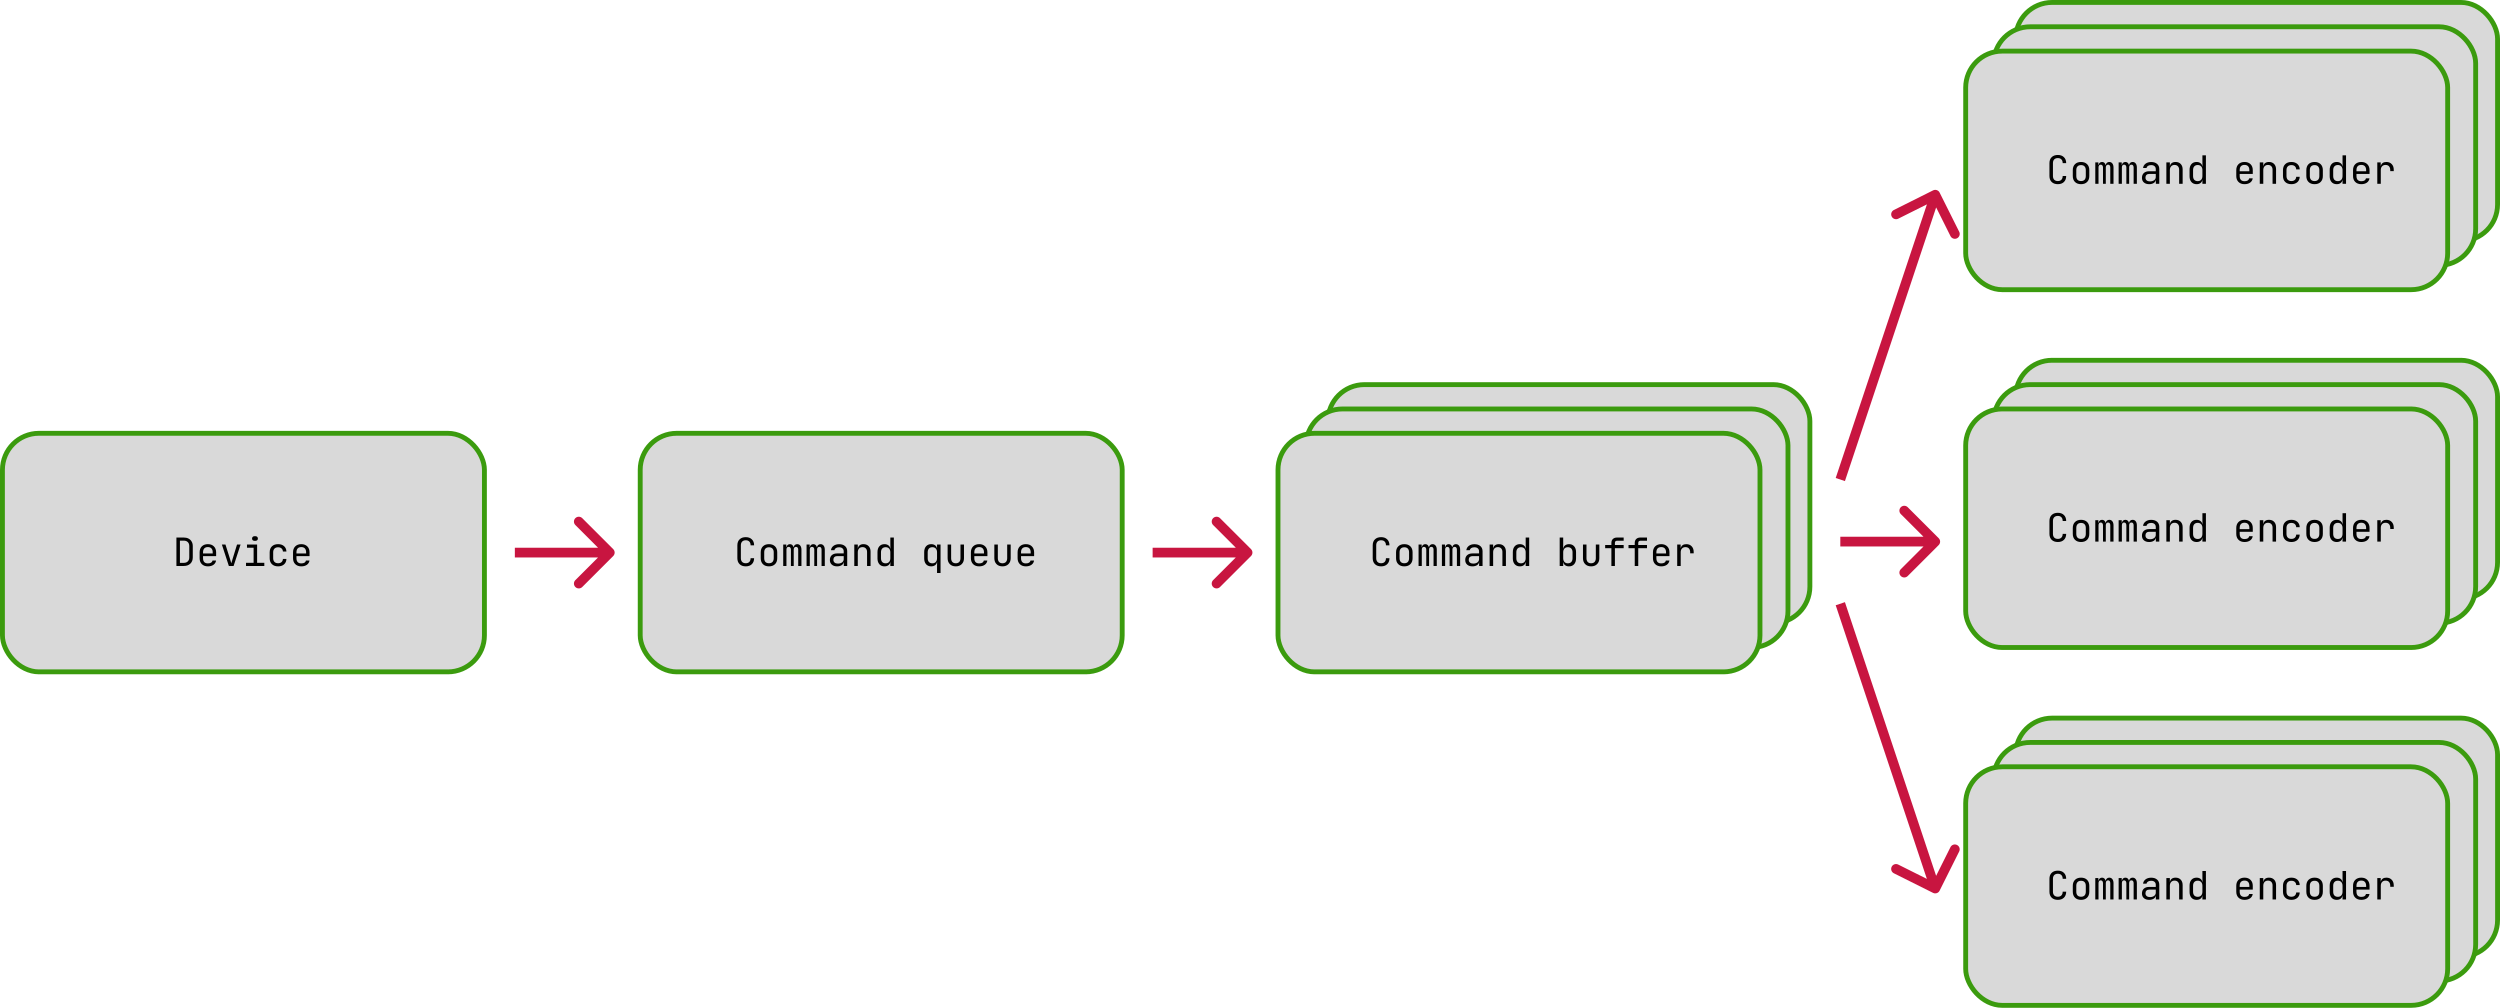 <svg width="2054" height="828" viewBox="0 0 2054 828" fill="none" xmlns="http://www.w3.org/2000/svg">
<rect x="2" y="356" width="396" height="196" rx="30" fill="#D9D9D9" stroke="#3B9B0E" stroke-width="4"/>
<path d="M144.944 465V441.64H150.992C152.485 441.64 153.787 441.928 154.896 442.504C156.005 443.08 156.859 443.901 157.456 444.968C158.075 446.013 158.384 447.24 158.384 448.648V457.96C158.384 460.115 157.712 461.832 156.368 463.112C155.045 464.371 153.253 465 150.992 465H144.944ZM150.992 462.44C152.4 462.44 153.499 462.045 154.288 461.256C155.099 460.467 155.504 459.368 155.504 457.96V448.648C155.504 447.261 155.099 446.173 154.288 445.384C153.499 444.595 152.4 444.2 150.992 444.2H147.824V462.44H150.992ZM177.572 456.904H166.82V458.6C166.82 460.008 167.15 461.075 167.812 461.8C168.494 462.525 169.486 462.888 170.788 462.888C173.028 462.888 174.308 462.099 174.628 460.52H177.508C177.316 461.992 176.612 463.165 175.396 464.04C174.18 464.893 172.644 465.32 170.788 465.32C168.718 465.32 167.065 464.712 165.828 463.496C164.612 462.28 164.004 460.648 164.004 458.6V453.8C164.004 451.752 164.612 450.12 165.828 448.904C167.065 447.688 168.718 447.08 170.788 447.08C172.857 447.08 174.5 447.688 175.716 448.904C176.953 450.12 177.572 451.752 177.572 453.8V456.904ZM166.82 454.728H174.756V453.8C174.756 452.392 174.414 451.325 173.732 450.6C173.07 449.853 172.089 449.48 170.788 449.48C169.486 449.48 168.494 449.853 167.812 450.6C167.15 451.325 166.82 452.392 166.82 453.8V454.728ZM188.023 465L182.295 447.4H185.239L188.983 459.24C189.367 460.456 189.719 461.64 190.039 462.792C190.359 461.64 190.711 460.456 191.095 459.24L194.743 447.4H197.655L191.927 465H188.023ZM209.163 444.36C208.523 444.36 208.011 444.189 207.627 443.848C207.264 443.507 207.083 443.048 207.083 442.472C207.083 441.896 207.275 441.427 207.659 441.064C208.043 440.701 208.544 440.52 209.163 440.52H209.803C210.421 440.52 210.923 440.701 211.307 441.064C211.691 441.427 211.883 441.896 211.883 442.472C211.883 443.048 211.691 443.507 211.307 443.848C210.923 444.189 210.421 444.36 209.803 444.36H209.163ZM217.163 465H202.123V462.376H208.363V450.024H202.923V447.4H211.243V462.376H217.163V465ZM228.478 465.32C226.345 465.32 224.659 464.723 223.422 463.528C222.185 462.333 221.566 460.691 221.566 458.6V453.8C221.566 451.709 222.185 450.067 223.422 448.872C224.659 447.677 226.345 447.08 228.478 447.08C230.505 447.08 232.137 447.624 233.374 448.712C234.611 449.8 235.262 451.283 235.326 453.16H232.446C232.382 452.051 231.998 451.187 231.294 450.568C230.611 449.949 229.673 449.64 228.478 449.64C227.219 449.64 226.227 450.003 225.502 450.728C224.798 451.453 224.446 452.467 224.446 453.768V458.6C224.446 459.923 224.798 460.947 225.502 461.672C226.206 462.397 227.198 462.76 228.478 462.76C229.673 462.76 230.611 462.451 231.294 461.832C231.998 461.213 232.382 460.349 232.446 459.24H235.326C235.262 461.117 234.611 462.6 233.374 463.688C232.137 464.776 230.505 465.32 228.478 465.32ZM254.322 456.904H243.57V458.6C243.57 460.008 243.9 461.075 244.562 461.8C245.244 462.525 246.236 462.888 247.538 462.888C249.778 462.888 251.058 462.099 251.378 460.52H254.258C254.066 461.992 253.362 463.165 252.146 464.04C250.93 464.893 249.394 465.32 247.538 465.32C245.468 465.32 243.815 464.712 242.578 463.496C241.362 462.28 240.754 460.648 240.754 458.6V453.8C240.754 451.752 241.362 450.12 242.578 448.904C243.815 447.688 245.468 447.08 247.538 447.08C249.607 447.08 251.25 447.688 252.466 448.904C253.703 450.12 254.322 451.752 254.322 453.8V456.904ZM243.57 454.728H251.506V453.8C251.506 452.392 251.164 451.325 250.482 450.6C249.82 449.853 248.839 449.48 247.538 449.48C246.236 449.48 245.244 449.853 244.562 450.6C243.9 451.325 243.57 452.392 243.57 453.8V454.728Z" fill="black"/>
<rect x="526" y="356" width="396" height="196" rx="30" fill="#D9D9D9" stroke="#3B9B0E" stroke-width="4"/>
<path d="M612.728 465.32C610.595 465.32 608.909 464.723 607.672 463.528C606.435 462.333 605.816 460.691 605.816 458.6V448.04C605.816 445.949 606.435 444.307 607.672 443.112C608.909 441.917 610.595 441.32 612.728 441.32C614.819 441.32 616.483 441.928 617.72 443.144C618.957 444.339 619.576 445.971 619.576 448.04H616.696C616.696 446.717 616.344 445.693 615.64 444.968C614.957 444.243 613.987 443.88 612.728 443.88C611.469 443.88 610.477 444.243 609.752 444.968C609.048 445.693 608.696 446.707 608.696 448.008V458.6C608.696 459.923 609.048 460.947 609.752 461.672C610.456 462.397 611.448 462.76 612.728 462.76C613.987 462.76 614.957 462.397 615.64 461.672C616.344 460.947 616.696 459.923 616.696 458.6H619.576C619.576 460.669 618.957 462.312 617.72 463.528C616.483 464.723 614.819 465.32 612.728 465.32ZM631.788 465.32C629.697 465.32 628.044 464.723 626.828 463.528C625.612 462.333 625.004 460.691 625.004 458.6V453.8C625.004 451.709 625.612 450.067 626.828 448.872C628.044 447.677 629.697 447.08 631.788 447.08C633.878 447.08 635.532 447.677 636.748 448.872C637.964 450.067 638.572 451.699 638.572 453.768V458.6C638.572 460.691 637.964 462.333 636.748 463.528C635.532 464.723 633.878 465.32 631.788 465.32ZM631.788 462.76C633.046 462.76 634.006 462.408 634.668 461.704C635.35 460.979 635.692 459.944 635.692 458.6V453.8C635.692 452.456 635.35 451.432 634.668 450.728C634.006 450.003 633.046 449.64 631.788 449.64C630.529 449.64 629.558 450.003 628.876 450.728C628.214 451.432 627.884 452.456 627.884 453.8V458.6C627.884 459.944 628.214 460.979 628.876 461.704C629.558 462.408 630.529 462.76 631.788 462.76ZM654.975 447.08C656.063 447.08 656.916 447.496 657.535 448.328C658.154 449.139 658.463 450.237 658.463 451.624V465H655.807V451.592C655.807 450.867 655.647 450.301 655.327 449.896C655.028 449.491 654.58 449.288 653.983 449.288C653.407 449.288 652.948 449.491 652.607 449.896C652.287 450.28 652.127 450.835 652.127 451.56V465H649.823V451.592C649.823 450.867 649.652 450.301 649.311 449.896C648.991 449.491 648.532 449.288 647.935 449.288C647.359 449.288 646.911 449.491 646.591 449.896C646.292 450.28 646.143 450.835 646.143 451.56V465H643.487V447.4H646.015V449.512H646.207C646.335 448.765 646.644 448.179 647.135 447.752C647.647 447.304 648.287 447.08 649.055 447.08C649.78 447.08 650.388 447.293 650.879 447.72C651.37 448.125 651.722 448.723 651.935 449.512H652.063C652.212 448.765 652.543 448.179 653.055 447.752C653.567 447.304 654.207 447.08 654.975 447.08ZM674.163 447.08C675.251 447.08 676.104 447.496 676.722 448.328C677.341 449.139 677.651 450.237 677.651 451.624V465H674.995V451.592C674.995 450.867 674.835 450.301 674.515 449.896C674.216 449.491 673.768 449.288 673.171 449.288C672.595 449.288 672.136 449.491 671.795 449.896C671.475 450.28 671.315 450.835 671.315 451.56V465H669.01V451.592C669.01 450.867 668.84 450.301 668.499 449.896C668.179 449.491 667.72 449.288 667.123 449.288C666.547 449.288 666.099 449.491 665.779 449.896C665.48 450.28 665.331 450.835 665.331 451.56V465H662.674V447.4H665.203V449.512H665.395C665.523 448.765 665.832 448.179 666.323 447.752C666.835 447.304 667.475 447.08 668.243 447.08C668.968 447.08 669.576 447.293 670.067 447.72C670.557 448.125 670.909 448.723 671.123 449.512H671.251C671.4 448.765 671.731 448.179 672.243 447.752C672.755 447.304 673.395 447.08 674.163 447.08ZM689.414 447.112C691.462 447.112 693.083 447.635 694.278 448.68C695.473 449.704 696.07 451.112 696.07 452.904V465H693.254V461.64H693.222C693.137 462.749 692.582 463.645 691.558 464.328C690.534 464.989 689.254 465.32 687.718 465.32C685.926 465.32 684.497 464.851 683.43 463.912C682.363 462.973 681.83 461.704 681.83 460.104C681.83 458.419 682.353 457.096 683.398 456.136C684.465 455.176 685.915 454.696 687.75 454.696H693.19V453C693.19 451.933 692.849 451.112 692.166 450.536C691.505 449.939 690.577 449.64 689.382 449.64C688.337 449.64 687.473 449.853 686.79 450.28C686.107 450.707 685.713 451.293 685.606 452.04H682.726C682.918 450.547 683.622 449.352 684.838 448.456C686.054 447.56 687.579 447.112 689.414 447.112ZM688.39 463.048C689.798 463.048 690.95 462.717 691.846 462.056C692.742 461.373 693.19 460.488 693.19 459.4V456.904H687.814C686.854 456.904 686.097 457.171 685.542 457.704C684.987 458.237 684.71 458.973 684.71 459.912C684.71 460.893 685.041 461.661 685.702 462.216C686.363 462.771 687.259 463.048 688.39 463.048ZM709.466 447.08C711.236 447.08 712.644 447.635 713.69 448.744C714.735 449.832 715.258 451.304 715.258 453.16V465H712.378V453.48C712.378 452.243 712.036 451.272 711.354 450.568C710.692 449.864 709.786 449.512 708.634 449.512C707.418 449.512 706.468 449.896 705.786 450.664C705.103 451.411 704.762 452.456 704.762 453.8V465H701.882V447.4H704.762V450.76H704.794C704.943 449.587 705.423 448.68 706.234 448.04C707.044 447.4 708.122 447.08 709.466 447.08ZM731.501 441.64H734.381V465H731.501V461.64H731.469C731.32 462.792 730.818 463.699 729.965 464.36C729.112 465 728.024 465.32 726.701 465.32C724.93 465.32 723.522 464.733 722.477 463.56C721.453 462.387 720.941 460.797 720.941 458.792V453.64C720.941 451.613 721.453 450.013 722.477 448.84C723.522 447.667 724.93 447.08 726.701 447.08C728.002 447.08 729.08 447.411 729.933 448.072C730.786 448.733 731.298 449.629 731.469 450.76H731.565L731.501 446.76V441.64ZM731.501 453.8C731.501 452.477 731.16 451.443 730.477 450.696C729.794 449.949 728.856 449.576 727.661 449.576C726.445 449.576 725.496 449.949 724.813 450.696C724.152 451.421 723.821 452.456 723.821 453.8V458.6C723.821 459.944 724.152 460.989 724.813 461.736C725.496 462.461 726.445 462.824 727.661 462.824C728.856 462.824 729.794 462.451 730.477 461.704C731.16 460.957 731.501 459.923 731.501 458.6V453.8ZM769.876 447.4H772.756V470.76H769.876V465.64L769.94 461.64H769.844C769.673 462.771 769.161 463.667 768.308 464.328C767.455 464.989 766.377 465.32 765.076 465.32C763.305 465.32 761.897 464.733 760.852 463.56C759.828 462.387 759.316 460.787 759.316 458.76V453.608C759.316 451.603 759.828 450.013 760.852 448.84C761.897 447.667 763.305 447.08 765.076 447.08C766.399 447.08 767.487 447.411 768.34 448.072C769.193 448.712 769.695 449.608 769.844 450.76H769.876V447.4ZM769.876 453.8C769.876 452.477 769.535 451.443 768.852 450.696C768.169 449.949 767.231 449.576 766.036 449.576C764.82 449.576 763.871 449.949 763.188 450.696C762.527 451.421 762.196 452.456 762.196 453.8V458.6C762.196 459.944 762.527 460.989 763.188 461.736C763.871 462.461 764.82 462.824 766.036 462.824C767.231 462.824 768.169 462.451 768.852 461.704C769.535 460.957 769.876 459.923 769.876 458.6V453.8ZM785.256 465.32C783.229 465.32 781.608 464.712 780.391 463.496C779.176 462.28 778.568 460.648 778.568 458.6V447.4H781.448V458.6C781.448 459.923 781.778 460.957 782.44 461.704C783.122 462.429 784.061 462.792 785.256 462.792C786.472 462.792 787.421 462.429 788.104 461.704C788.786 460.957 789.128 459.923 789.128 458.6V447.4H792.008V458.6C792.008 460.648 791.389 462.28 790.152 463.496C788.936 464.712 787.304 465.32 785.256 465.32ZM811.259 456.904H800.507V458.6C800.507 460.008 800.838 461.075 801.499 461.8C802.182 462.525 803.174 462.888 804.475 462.888C806.715 462.888 807.995 462.099 808.315 460.52H811.195C811.003 461.992 810.299 463.165 809.083 464.04C807.867 464.893 806.331 465.32 804.475 465.32C802.406 465.32 800.752 464.712 799.515 463.496C798.299 462.28 797.691 460.648 797.691 458.6V453.8C797.691 451.752 798.299 450.12 799.515 448.904C800.752 447.688 802.406 447.08 804.475 447.08C806.544 447.08 808.187 447.688 809.403 448.904C810.64 450.12 811.259 451.752 811.259 453.8V456.904ZM800.507 454.728H808.443V453.8C808.443 452.392 808.102 451.325 807.419 450.6C806.758 449.853 805.776 449.48 804.475 449.48C803.174 449.48 802.182 449.853 801.499 450.6C800.838 451.325 800.507 452.392 800.507 453.8V454.728ZM823.631 465.32C821.604 465.32 819.983 464.712 818.766 463.496C817.551 462.28 816.943 460.648 816.943 458.6V447.4H819.823V458.6C819.823 459.923 820.153 460.957 820.815 461.704C821.497 462.429 822.436 462.792 823.631 462.792C824.847 462.792 825.796 462.429 826.479 461.704C827.161 460.957 827.503 459.923 827.503 458.6V447.4H830.383V458.6C830.383 460.648 829.764 462.28 828.527 463.496C827.311 464.712 825.679 465.32 823.631 465.32ZM849.634 456.904H838.882V458.6C838.882 460.008 839.213 461.075 839.874 461.8C840.557 462.525 841.549 462.888 842.85 462.888C845.09 462.888 846.37 462.099 846.69 460.52H849.57C849.378 461.992 848.674 463.165 847.458 464.04C846.242 464.893 844.706 465.32 842.85 465.32C840.781 465.32 839.127 464.712 837.89 463.496C836.674 462.28 836.066 460.648 836.066 458.6V453.8C836.066 451.752 836.674 450.12 837.89 448.904C839.127 447.688 840.781 447.08 842.85 447.08C844.919 447.08 846.562 447.688 847.778 448.904C849.015 450.12 849.634 451.752 849.634 453.8V456.904ZM838.882 454.728H846.818V453.8C846.818 452.392 846.477 451.325 845.794 450.6C845.133 449.853 844.151 449.48 842.85 449.48C841.549 449.48 840.557 449.853 839.874 450.6C839.213 451.325 838.882 452.392 838.882 453.8V454.728Z" fill="black"/>
<rect x="1091" y="316" width="396" height="196" rx="30" fill="#D9D9D9" stroke="#3B9B0E" stroke-width="4"/>
<rect x="1073" y="336" width="396" height="196" rx="30" fill="#D9D9D9" stroke="#3B9B0E" stroke-width="4"/>
<rect x="1050" y="356" width="396" height="196" rx="30" fill="#D9D9D9" stroke="#3B9B0E" stroke-width="4"/>
<path d="M1134.73 465.32C1132.59 465.32 1130.91 464.723 1129.67 463.528C1128.43 462.333 1127.82 460.691 1127.82 458.6V448.04C1127.82 445.949 1128.43 444.307 1129.67 443.112C1130.91 441.917 1132.59 441.32 1134.73 441.32C1136.82 441.32 1138.48 441.928 1139.72 443.144C1140.96 444.339 1141.58 445.971 1141.58 448.04H1138.7C1138.7 446.717 1138.34 445.693 1137.64 444.968C1136.96 444.243 1135.99 443.88 1134.73 443.88C1133.47 443.88 1132.48 444.243 1131.75 444.968C1131.05 445.693 1130.7 446.707 1130.7 448.008V458.6C1130.7 459.923 1131.05 460.947 1131.75 461.672C1132.46 462.397 1133.45 462.76 1134.73 462.76C1135.99 462.76 1136.96 462.397 1137.64 461.672C1138.34 460.947 1138.7 459.923 1138.7 458.6H1141.58C1141.58 460.669 1140.96 462.312 1139.72 463.528C1138.48 464.723 1136.82 465.32 1134.73 465.32ZM1153.79 465.32C1151.7 465.32 1150.04 464.723 1148.83 463.528C1147.61 462.333 1147 460.691 1147 458.6V453.8C1147 451.709 1147.61 450.067 1148.83 448.872C1150.04 447.677 1151.7 447.08 1153.79 447.08C1155.88 447.08 1157.53 447.677 1158.75 448.872C1159.96 450.067 1160.57 451.699 1160.57 453.768V458.6C1160.57 460.691 1159.96 462.333 1158.75 463.528C1157.53 464.723 1155.88 465.32 1153.79 465.32ZM1153.79 462.76C1155.05 462.76 1156.01 462.408 1156.67 461.704C1157.35 460.979 1157.69 459.944 1157.69 458.6V453.8C1157.69 452.456 1157.35 451.432 1156.67 450.728C1156.01 450.003 1155.05 449.64 1153.79 449.64C1152.53 449.64 1151.56 450.003 1150.88 450.728C1150.21 451.432 1149.88 452.456 1149.88 453.8V458.6C1149.88 459.944 1150.21 460.979 1150.88 461.704C1151.56 462.408 1152.53 462.76 1153.79 462.76ZM1176.98 447.08C1178.06 447.08 1178.92 447.496 1179.53 448.328C1180.15 449.139 1180.46 450.237 1180.46 451.624V465H1177.81V451.592C1177.81 450.867 1177.65 450.301 1177.33 449.896C1177.03 449.491 1176.58 449.288 1175.98 449.288C1175.41 449.288 1174.95 449.491 1174.61 449.896C1174.29 450.28 1174.13 450.835 1174.13 451.56V465H1171.82V451.592C1171.82 450.867 1171.65 450.301 1171.31 449.896C1170.99 449.491 1170.53 449.288 1169.94 449.288C1169.36 449.288 1168.91 449.491 1168.59 449.896C1168.29 450.28 1168.14 450.835 1168.14 451.56V465H1165.49V447.4H1168.02V449.512H1168.21C1168.34 448.765 1168.64 448.179 1169.14 447.752C1169.65 447.304 1170.29 447.08 1171.06 447.08C1171.78 447.08 1172.39 447.293 1172.88 447.72C1173.37 448.125 1173.72 448.723 1173.94 449.512H1174.06C1174.21 448.765 1174.54 448.179 1175.06 447.752C1175.57 447.304 1176.21 447.08 1176.98 447.08ZM1196.16 447.08C1197.25 447.08 1198.1 447.496 1198.72 448.328C1199.34 449.139 1199.65 450.237 1199.65 451.624V465H1196.99V451.592C1196.99 450.867 1196.83 450.301 1196.51 449.896C1196.22 449.491 1195.77 449.288 1195.17 449.288C1194.59 449.288 1194.14 449.491 1193.79 449.896C1193.47 450.28 1193.31 450.835 1193.31 451.56V465H1191.01V451.592C1191.01 450.867 1190.84 450.301 1190.5 449.896C1190.18 449.491 1189.72 449.288 1189.12 449.288C1188.55 449.288 1188.1 449.491 1187.78 449.896C1187.48 450.28 1187.33 450.835 1187.33 451.56V465H1184.67V447.4H1187.2V449.512H1187.39C1187.52 448.765 1187.83 448.179 1188.32 447.752C1188.83 447.304 1189.47 447.08 1190.24 447.08C1190.97 447.08 1191.58 447.293 1192.07 447.72C1192.56 448.125 1192.91 448.723 1193.12 449.512H1193.25C1193.4 448.765 1193.73 448.179 1194.24 447.752C1194.75 447.304 1195.39 447.08 1196.16 447.08ZM1211.41 447.112C1213.46 447.112 1215.08 447.635 1216.28 448.68C1217.47 449.704 1218.07 451.112 1218.07 452.904V465H1215.25V461.64H1215.22C1215.14 462.749 1214.58 463.645 1213.56 464.328C1212.53 464.989 1211.25 465.32 1209.72 465.32C1207.93 465.32 1206.5 464.851 1205.43 463.912C1204.36 462.973 1203.83 461.704 1203.83 460.104C1203.83 458.419 1204.35 457.096 1205.4 456.136C1206.46 455.176 1207.92 454.696 1209.75 454.696H1215.19V453C1215.19 451.933 1214.85 451.112 1214.17 450.536C1213.5 449.939 1212.58 449.64 1211.38 449.64C1210.34 449.64 1209.47 449.853 1208.79 450.28C1208.11 450.707 1207.71 451.293 1207.61 452.04H1204.73C1204.92 450.547 1205.62 449.352 1206.84 448.456C1208.05 447.56 1209.58 447.112 1211.41 447.112ZM1210.39 463.048C1211.8 463.048 1212.95 462.717 1213.85 462.056C1214.74 461.373 1215.19 460.488 1215.19 459.4V456.904H1209.81C1208.85 456.904 1208.1 457.171 1207.54 457.704C1206.99 458.237 1206.71 458.973 1206.71 459.912C1206.71 460.893 1207.04 461.661 1207.7 462.216C1208.36 462.771 1209.26 463.048 1210.39 463.048ZM1231.47 447.08C1233.24 447.08 1234.64 447.635 1235.69 448.744C1236.73 449.832 1237.26 451.304 1237.26 453.16V465H1234.38V453.48C1234.38 452.243 1234.04 451.272 1233.35 450.568C1232.69 449.864 1231.79 449.512 1230.63 449.512C1229.42 449.512 1228.47 449.896 1227.79 450.664C1227.1 451.411 1226.76 452.456 1226.76 453.8V465H1223.88V447.4H1226.76V450.76H1226.79C1226.94 449.587 1227.42 448.68 1228.23 448.04C1229.04 447.4 1230.12 447.08 1231.47 447.08ZM1253.5 441.64H1256.38V465H1253.5V461.64H1253.47C1253.32 462.792 1252.82 463.699 1251.97 464.36C1251.11 465 1250.02 465.32 1248.7 465.32C1246.93 465.32 1245.52 464.733 1244.48 463.56C1243.45 462.387 1242.94 460.797 1242.94 458.792V453.64C1242.94 451.613 1243.45 450.013 1244.48 448.84C1245.52 447.667 1246.93 447.08 1248.7 447.08C1250 447.08 1251.08 447.411 1251.93 448.072C1252.79 448.733 1253.3 449.629 1253.47 450.76H1253.57L1253.5 446.76V441.64ZM1253.5 453.8C1253.5 452.477 1253.16 451.443 1252.48 450.696C1251.79 449.949 1250.86 449.576 1249.66 449.576C1248.45 449.576 1247.5 449.949 1246.81 450.696C1246.15 451.421 1245.82 452.456 1245.82 453.8V458.6C1245.82 459.944 1246.15 460.989 1246.81 461.736C1247.5 462.461 1248.45 462.824 1249.66 462.824C1250.86 462.824 1251.79 462.451 1252.48 461.704C1253.16 460.957 1253.5 459.923 1253.5 458.6V453.8ZM1289.12 447.08C1290.89 447.08 1292.29 447.667 1293.32 448.84C1294.36 450.013 1294.88 451.613 1294.88 453.64V458.792C1294.88 460.797 1294.36 462.387 1293.32 463.56C1292.29 464.733 1290.89 465.32 1289.12 465.32C1287.8 465.32 1286.71 465 1285.86 464.36C1285.01 463.699 1284.51 462.792 1284.36 461.64H1284.32V465H1281.44V441.64H1284.32V446.76L1284.26 450.76H1284.36C1284.53 449.629 1285.04 448.733 1285.89 448.072C1286.75 447.411 1287.82 447.08 1289.12 447.08ZM1292 453.8C1292 452.456 1291.66 451.421 1290.98 450.696C1290.32 449.949 1289.38 449.576 1288.16 449.576C1286.97 449.576 1286.03 449.949 1285.35 450.696C1284.67 451.443 1284.32 452.477 1284.32 453.8V458.6C1284.32 459.923 1284.67 460.957 1285.35 461.704C1286.03 462.451 1286.97 462.824 1288.16 462.824C1289.38 462.824 1290.32 462.461 1290.98 461.736C1291.66 460.989 1292 459.944 1292 458.6V453.8ZM1307.26 465.32C1305.23 465.32 1303.61 464.712 1302.39 463.496C1301.18 462.28 1300.57 460.648 1300.57 458.6V447.4H1303.45V458.6C1303.45 459.923 1303.78 460.957 1304.44 461.704C1305.12 462.429 1306.06 462.792 1307.26 462.792C1308.47 462.792 1309.42 462.429 1310.1 461.704C1310.79 460.957 1311.13 459.923 1311.13 458.6V447.4H1314.01V458.6C1314.01 460.648 1313.39 462.28 1312.15 463.496C1310.94 464.712 1309.3 465.32 1307.26 465.32ZM1323.92 465V450.376H1318.8V447.752H1323.92V446.056C1323.92 444.691 1324.33 443.613 1325.16 442.824C1326 442.035 1327.13 441.64 1328.56 441.64H1334V444.264H1328.56C1328 444.264 1327.56 444.424 1327.24 444.744C1326.94 445.043 1326.8 445.469 1326.8 446.024V447.752H1334V450.376H1326.8V465H1323.92ZM1343.1 465V450.376H1337.98V447.752H1343.1V446.056C1343.1 444.691 1343.52 443.613 1344.35 442.824C1345.18 442.035 1346.31 441.64 1347.74 441.64H1353.18V444.264H1347.74C1347.19 444.264 1346.75 444.424 1346.43 444.744C1346.13 445.043 1345.98 445.469 1345.98 446.024V447.752H1353.18V450.376H1345.98V465H1343.1ZM1371.63 456.904H1360.88V458.6C1360.88 460.008 1361.21 461.075 1361.87 461.8C1362.56 462.525 1363.55 462.888 1364.85 462.888C1367.09 462.888 1368.37 462.099 1368.69 460.52H1371.57C1371.38 461.992 1370.67 463.165 1369.46 464.04C1368.24 464.893 1366.71 465.32 1364.85 465.32C1362.78 465.32 1361.13 464.712 1359.89 463.496C1358.67 462.28 1358.07 460.648 1358.07 458.6V453.8C1358.07 451.752 1358.67 450.12 1359.89 448.904C1361.13 447.688 1362.78 447.08 1364.85 447.08C1366.92 447.08 1368.56 447.688 1369.78 448.904C1371.02 450.12 1371.63 451.752 1371.63 453.8V456.904ZM1360.88 454.728H1368.82V453.8C1368.82 452.392 1368.48 451.325 1367.79 450.6C1367.13 449.853 1366.15 449.48 1364.85 449.48C1363.55 449.48 1362.56 449.853 1361.87 450.6C1361.21 451.325 1360.88 452.392 1360.88 453.8V454.728ZM1385.45 447.08C1387.3 447.08 1388.77 447.667 1389.86 448.84C1390.97 449.992 1391.53 451.56 1391.53 453.544V454.6H1388.65V453.8C1388.65 452.435 1388.3 451.379 1387.62 450.632C1386.96 449.885 1386.01 449.512 1384.77 449.512C1383.56 449.512 1382.6 449.896 1381.89 450.664C1381.21 451.411 1380.87 452.456 1380.87 453.8V465H1377.99V447.4H1380.81V450.536C1381.38 448.232 1382.93 447.08 1385.45 447.08Z" fill="black"/>
<rect x="1656" y="2" width="396" height="196" rx="30" fill="#D9D9D9" stroke="#3B9B0E" stroke-width="4"/>
<rect x="1638" y="22" width="396" height="196" rx="30" fill="#D9D9D9" stroke="#3B9B0E" stroke-width="4"/>
<rect x="1615" y="42" width="396" height="196" rx="30" fill="#D9D9D9" stroke="#3B9B0E" stroke-width="4"/>
<path d="M1690.73 151.32C1688.59 151.32 1686.91 150.723 1685.67 149.528C1684.43 148.333 1683.82 146.691 1683.82 144.6V134.04C1683.82 131.949 1684.43 130.307 1685.67 129.112C1686.91 127.917 1688.59 127.32 1690.73 127.32C1692.82 127.32 1694.48 127.928 1695.72 129.144C1696.96 130.339 1697.58 131.971 1697.58 134.04H1694.7C1694.7 132.717 1694.34 131.693 1693.64 130.968C1692.96 130.243 1691.99 129.88 1690.73 129.88C1689.47 129.88 1688.48 130.243 1687.75 130.968C1687.05 131.693 1686.7 132.707 1686.7 134.008V144.6C1686.7 145.923 1687.05 146.947 1687.75 147.672C1688.46 148.397 1689.45 148.76 1690.73 148.76C1691.99 148.76 1692.96 148.397 1693.64 147.672C1694.34 146.947 1694.7 145.923 1694.7 144.6H1697.58C1697.58 146.669 1696.96 148.312 1695.72 149.528C1694.48 150.723 1692.82 151.32 1690.73 151.32ZM1709.79 151.32C1707.7 151.32 1706.04 150.723 1704.83 149.528C1703.61 148.333 1703 146.691 1703 144.6V139.8C1703 137.709 1703.61 136.067 1704.83 134.872C1706.04 133.677 1707.7 133.08 1709.79 133.08C1711.88 133.08 1713.53 133.677 1714.75 134.872C1715.96 136.067 1716.57 137.699 1716.57 139.768V144.6C1716.57 146.691 1715.96 148.333 1714.75 149.528C1713.53 150.723 1711.88 151.32 1709.79 151.32ZM1709.79 148.76C1711.05 148.76 1712.01 148.408 1712.67 147.704C1713.35 146.979 1713.69 145.944 1713.69 144.6V139.8C1713.69 138.456 1713.35 137.432 1712.67 136.728C1712.01 136.003 1711.05 135.64 1709.79 135.64C1708.53 135.64 1707.56 136.003 1706.88 136.728C1706.21 137.432 1705.88 138.456 1705.88 139.8V144.6C1705.88 145.944 1706.21 146.979 1706.88 147.704C1707.56 148.408 1708.53 148.76 1709.79 148.76ZM1732.98 133.08C1734.06 133.08 1734.92 133.496 1735.53 134.328C1736.15 135.139 1736.46 136.237 1736.46 137.624V151H1733.81V137.592C1733.81 136.867 1733.65 136.301 1733.33 135.896C1733.03 135.491 1732.58 135.288 1731.98 135.288C1731.41 135.288 1730.95 135.491 1730.61 135.896C1730.29 136.28 1730.13 136.835 1730.13 137.56V151H1727.82V137.592C1727.82 136.867 1727.65 136.301 1727.31 135.896C1726.99 135.491 1726.53 135.288 1725.94 135.288C1725.36 135.288 1724.91 135.491 1724.59 135.896C1724.29 136.28 1724.14 136.835 1724.14 137.56V151H1721.49V133.4H1724.02V135.512H1724.21C1724.34 134.765 1724.64 134.179 1725.14 133.752C1725.65 133.304 1726.29 133.08 1727.06 133.08C1727.78 133.08 1728.39 133.293 1728.88 133.72C1729.37 134.125 1729.72 134.723 1729.94 135.512H1730.06C1730.21 134.765 1730.54 134.179 1731.06 133.752C1731.57 133.304 1732.21 133.08 1732.98 133.08ZM1752.16 133.08C1753.25 133.08 1754.1 133.496 1754.72 134.328C1755.34 135.139 1755.65 136.237 1755.65 137.624V151H1752.99V137.592C1752.99 136.867 1752.83 136.301 1752.51 135.896C1752.22 135.491 1751.77 135.288 1751.17 135.288C1750.59 135.288 1750.14 135.491 1749.79 135.896C1749.47 136.28 1749.31 136.835 1749.31 137.56V151H1747.01V137.592C1747.01 136.867 1746.84 136.301 1746.5 135.896C1746.18 135.491 1745.72 135.288 1745.12 135.288C1744.55 135.288 1744.1 135.491 1743.78 135.896C1743.48 136.28 1743.33 136.835 1743.33 137.56V151H1740.67V133.4H1743.2V135.512H1743.39C1743.52 134.765 1743.83 134.179 1744.32 133.752C1744.83 133.304 1745.47 133.08 1746.24 133.08C1746.97 133.08 1747.58 133.293 1748.07 133.72C1748.56 134.125 1748.91 134.723 1749.12 135.512H1749.25C1749.4 134.765 1749.73 134.179 1750.24 133.752C1750.75 133.304 1751.39 133.08 1752.16 133.08ZM1767.41 133.112C1769.46 133.112 1771.08 133.635 1772.28 134.68C1773.47 135.704 1774.07 137.112 1774.07 138.904V151H1771.25V147.64H1771.22C1771.14 148.749 1770.58 149.645 1769.56 150.328C1768.53 150.989 1767.25 151.32 1765.72 151.32C1763.93 151.32 1762.5 150.851 1761.43 149.912C1760.36 148.973 1759.83 147.704 1759.83 146.104C1759.83 144.419 1760.35 143.096 1761.4 142.136C1762.46 141.176 1763.92 140.696 1765.75 140.696H1771.19V139C1771.19 137.933 1770.85 137.112 1770.17 136.536C1769.5 135.939 1768.58 135.64 1767.38 135.64C1766.34 135.64 1765.47 135.853 1764.79 136.28C1764.11 136.707 1763.71 137.293 1763.61 138.04H1760.73C1760.92 136.547 1761.62 135.352 1762.84 134.456C1764.05 133.56 1765.58 133.112 1767.41 133.112ZM1766.39 149.048C1767.8 149.048 1768.95 148.717 1769.85 148.056C1770.74 147.373 1771.19 146.488 1771.19 145.4V142.904H1765.81C1764.85 142.904 1764.1 143.171 1763.54 143.704C1762.99 144.237 1762.71 144.973 1762.71 145.912C1762.71 146.893 1763.04 147.661 1763.7 148.216C1764.36 148.771 1765.26 149.048 1766.39 149.048ZM1787.47 133.08C1789.24 133.08 1790.64 133.635 1791.69 134.744C1792.73 135.832 1793.26 137.304 1793.26 139.16V151H1790.38V139.48C1790.38 138.243 1790.04 137.272 1789.35 136.568C1788.69 135.864 1787.79 135.512 1786.63 135.512C1785.42 135.512 1784.47 135.896 1783.79 136.664C1783.1 137.411 1782.76 138.456 1782.76 139.8V151H1779.88V133.4H1782.76V136.76H1782.79C1782.94 135.587 1783.42 134.68 1784.23 134.04C1785.04 133.4 1786.12 133.08 1787.47 133.08ZM1809.5 127.64H1812.38V151H1809.5V147.64H1809.47C1809.32 148.792 1808.82 149.699 1807.97 150.36C1807.11 151 1806.02 151.32 1804.7 151.32C1802.93 151.32 1801.52 150.733 1800.48 149.56C1799.45 148.387 1798.94 146.797 1798.94 144.792V139.64C1798.94 137.613 1799.45 136.013 1800.48 134.84C1801.52 133.667 1802.93 133.08 1804.7 133.08C1806 133.08 1807.08 133.411 1807.93 134.072C1808.79 134.733 1809.3 135.629 1809.47 136.76H1809.57L1809.5 132.76V127.64ZM1809.5 139.8C1809.5 138.477 1809.16 137.443 1808.48 136.696C1807.79 135.949 1806.86 135.576 1805.66 135.576C1804.45 135.576 1803.5 135.949 1802.81 136.696C1802.15 137.421 1801.82 138.456 1801.82 139.8V144.6C1801.82 145.944 1802.15 146.989 1802.81 147.736C1803.5 148.461 1804.45 148.824 1805.66 148.824C1806.86 148.824 1807.79 148.451 1808.48 147.704C1809.16 146.957 1809.5 145.923 1809.5 144.6V139.8ZM1850.88 142.904H1840.13V144.6C1840.13 146.008 1840.46 147.075 1841.12 147.8C1841.81 148.525 1842.8 148.888 1844.1 148.888C1846.34 148.888 1847.62 148.099 1847.94 146.52H1850.82C1850.63 147.992 1849.92 149.165 1848.71 150.04C1847.49 150.893 1845.96 151.32 1844.1 151.32C1842.03 151.32 1840.38 150.712 1839.14 149.496C1837.92 148.28 1837.32 146.648 1837.32 144.6V139.8C1837.32 137.752 1837.92 136.12 1839.14 134.904C1840.38 133.688 1842.03 133.08 1844.1 133.08C1846.17 133.08 1847.81 133.688 1849.03 134.904C1850.27 136.12 1850.88 137.752 1850.88 139.8V142.904ZM1840.13 140.728H1848.07V139.8C1848.07 138.392 1847.73 137.325 1847.04 136.6C1846.38 135.853 1845.4 135.48 1844.1 135.48C1842.8 135.48 1841.81 135.853 1841.12 136.6C1840.46 137.325 1840.13 138.392 1840.13 139.8V140.728ZM1864.22 133.08C1865.99 133.08 1867.39 133.635 1868.44 134.744C1869.48 135.832 1870.01 137.304 1870.01 139.16V151H1867.13V139.48C1867.13 138.243 1866.79 137.272 1866.1 136.568C1865.44 135.864 1864.54 135.512 1863.38 135.512C1862.17 135.512 1861.22 135.896 1860.54 136.664C1859.85 137.411 1859.51 138.456 1859.51 139.8V151H1856.63V133.4H1859.51V136.76H1859.54C1859.69 135.587 1860.17 134.68 1860.98 134.04C1861.79 133.4 1862.87 133.08 1864.22 133.08ZM1882.6 151.32C1880.47 151.32 1878.78 150.723 1877.55 149.528C1876.31 148.333 1875.69 146.691 1875.69 144.6V139.8C1875.69 137.709 1876.31 136.067 1877.55 134.872C1878.78 133.677 1880.47 133.08 1882.6 133.08C1884.63 133.08 1886.26 133.624 1887.5 134.712C1888.74 135.8 1889.39 137.283 1889.45 139.16H1886.57C1886.51 138.051 1886.12 137.187 1885.42 136.568C1884.74 135.949 1883.8 135.64 1882.6 135.64C1881.34 135.64 1880.35 136.003 1879.63 136.728C1878.92 137.453 1878.57 138.467 1878.57 139.768V144.6C1878.57 145.923 1878.92 146.947 1879.63 147.672C1880.33 148.397 1881.32 148.76 1882.6 148.76C1883.8 148.76 1884.74 148.451 1885.42 147.832C1886.12 147.213 1886.51 146.349 1886.57 145.24H1889.45C1889.39 147.117 1888.74 148.6 1887.5 149.688C1886.26 150.776 1884.63 151.32 1882.6 151.32ZM1901.66 151.32C1899.57 151.32 1897.92 150.723 1896.7 149.528C1895.49 148.333 1894.88 146.691 1894.88 144.6V139.8C1894.88 137.709 1895.49 136.067 1896.7 134.872C1897.92 133.677 1899.57 133.08 1901.66 133.08C1903.75 133.08 1905.41 133.677 1906.62 134.872C1907.84 136.067 1908.45 137.699 1908.45 139.768V144.6C1908.45 146.691 1907.84 148.333 1906.62 149.528C1905.41 150.723 1903.75 151.32 1901.66 151.32ZM1901.66 148.76C1902.92 148.76 1903.88 148.408 1904.54 147.704C1905.23 146.979 1905.57 145.944 1905.57 144.6V139.8C1905.57 138.456 1905.23 137.432 1904.54 136.728C1903.88 136.003 1902.92 135.64 1901.66 135.64C1900.4 135.64 1899.43 136.003 1898.75 136.728C1898.09 137.432 1897.76 138.456 1897.76 139.8V144.6C1897.76 145.944 1898.09 146.979 1898.75 147.704C1899.43 148.408 1900.4 148.76 1901.66 148.76ZM1924.63 127.64H1927.51V151H1924.63V147.64H1924.59C1924.44 148.792 1923.94 149.699 1923.09 150.36C1922.24 151 1921.15 151.32 1919.83 151.32C1918.06 151.32 1916.65 150.733 1915.6 149.56C1914.58 148.387 1914.07 146.797 1914.07 144.792V139.64C1914.07 137.613 1914.58 136.013 1915.6 134.84C1916.65 133.667 1918.06 133.08 1919.83 133.08C1921.13 133.08 1922.2 133.411 1923.06 134.072C1923.91 134.733 1924.42 135.629 1924.59 136.76H1924.69L1924.63 132.76V127.64ZM1924.63 139.8C1924.63 138.477 1924.28 137.443 1923.6 136.696C1922.92 135.949 1921.98 135.576 1920.79 135.576C1919.57 135.576 1918.62 135.949 1917.94 136.696C1917.28 137.421 1916.95 138.456 1916.95 139.8V144.6C1916.95 145.944 1917.28 146.989 1917.94 147.736C1918.62 148.461 1919.57 148.824 1920.79 148.824C1921.98 148.824 1922.92 148.451 1923.6 147.704C1924.28 146.957 1924.63 145.923 1924.63 144.6V139.8ZM1946.82 142.904H1936.07V144.6C1936.07 146.008 1936.4 147.075 1937.06 147.8C1937.74 148.525 1938.74 148.888 1940.04 148.888C1942.28 148.888 1943.56 148.099 1943.88 146.52H1946.76C1946.57 147.992 1945.86 149.165 1944.65 150.04C1943.43 150.893 1941.89 151.32 1940.04 151.32C1937.97 151.32 1936.31 150.712 1935.08 149.496C1933.86 148.28 1933.25 146.648 1933.25 144.6V139.8C1933.25 137.752 1933.86 136.12 1935.08 134.904C1936.31 133.688 1937.97 133.08 1940.04 133.08C1942.11 133.08 1943.75 133.688 1944.97 134.904C1946.2 136.12 1946.82 137.752 1946.82 139.8V142.904ZM1936.07 140.728H1944.01V139.8C1944.01 138.392 1943.66 137.325 1942.98 136.6C1942.32 135.853 1941.34 135.48 1940.04 135.48C1938.74 135.48 1937.74 135.853 1937.06 136.6C1936.4 137.325 1936.07 138.392 1936.07 139.8V140.728ZM1960.63 133.08C1962.49 133.08 1963.96 133.667 1965.05 134.84C1966.16 135.992 1966.71 137.56 1966.71 139.544V140.6H1963.83V139.8C1963.83 138.435 1963.49 137.379 1962.81 136.632C1962.15 135.885 1961.2 135.512 1959.96 135.512C1958.75 135.512 1957.79 135.896 1957.08 136.664C1956.4 137.411 1956.06 138.456 1956.06 139.8V151H1953.18V133.4H1955.99V136.536C1956.57 134.232 1958.12 133.08 1960.63 133.08Z" fill="black"/>
<rect x="1656" y="296" width="396" height="196" rx="30" fill="#D9D9D9" stroke="#3B9B0E" stroke-width="4"/>
<rect x="1638" y="316" width="396" height="196" rx="30" fill="#D9D9D9" stroke="#3B9B0E" stroke-width="4"/>
<rect x="1615" y="336" width="396" height="196" rx="30" fill="#D9D9D9" stroke="#3B9B0E" stroke-width="4"/>
<path d="M1690.73 445.32C1688.59 445.32 1686.91 444.723 1685.67 443.528C1684.43 442.333 1683.82 440.691 1683.82 438.6V428.04C1683.82 425.949 1684.43 424.307 1685.67 423.112C1686.91 421.917 1688.59 421.32 1690.73 421.32C1692.82 421.32 1694.48 421.928 1695.72 423.144C1696.96 424.339 1697.58 425.971 1697.58 428.04H1694.7C1694.7 426.717 1694.34 425.693 1693.64 424.968C1692.96 424.243 1691.99 423.88 1690.73 423.88C1689.47 423.88 1688.48 424.243 1687.75 424.968C1687.05 425.693 1686.7 426.707 1686.7 428.008V438.6C1686.7 439.923 1687.05 440.947 1687.75 441.672C1688.46 442.397 1689.45 442.76 1690.73 442.76C1691.99 442.76 1692.96 442.397 1693.64 441.672C1694.34 440.947 1694.7 439.923 1694.7 438.6H1697.58C1697.58 440.669 1696.96 442.312 1695.72 443.528C1694.48 444.723 1692.82 445.32 1690.73 445.32ZM1709.79 445.32C1707.7 445.32 1706.04 444.723 1704.83 443.528C1703.61 442.333 1703 440.691 1703 438.6V433.8C1703 431.709 1703.61 430.067 1704.83 428.872C1706.04 427.677 1707.7 427.08 1709.79 427.08C1711.88 427.08 1713.53 427.677 1714.75 428.872C1715.96 430.067 1716.57 431.699 1716.57 433.768V438.6C1716.57 440.691 1715.96 442.333 1714.75 443.528C1713.53 444.723 1711.88 445.32 1709.79 445.32ZM1709.79 442.76C1711.05 442.76 1712.01 442.408 1712.67 441.704C1713.35 440.979 1713.69 439.944 1713.69 438.6V433.8C1713.69 432.456 1713.35 431.432 1712.67 430.728C1712.01 430.003 1711.05 429.64 1709.79 429.64C1708.53 429.64 1707.56 430.003 1706.88 430.728C1706.21 431.432 1705.88 432.456 1705.88 433.8V438.6C1705.88 439.944 1706.21 440.979 1706.88 441.704C1707.56 442.408 1708.53 442.76 1709.79 442.76ZM1732.98 427.08C1734.06 427.08 1734.92 427.496 1735.53 428.328C1736.15 429.139 1736.46 430.237 1736.46 431.624V445H1733.81V431.592C1733.81 430.867 1733.65 430.301 1733.33 429.896C1733.03 429.491 1732.58 429.288 1731.98 429.288C1731.41 429.288 1730.95 429.491 1730.61 429.896C1730.29 430.28 1730.13 430.835 1730.13 431.56V445H1727.82V431.592C1727.82 430.867 1727.65 430.301 1727.31 429.896C1726.99 429.491 1726.53 429.288 1725.94 429.288C1725.36 429.288 1724.91 429.491 1724.59 429.896C1724.29 430.28 1724.14 430.835 1724.14 431.56V445H1721.49V427.4H1724.02V429.512H1724.21C1724.34 428.765 1724.64 428.179 1725.14 427.752C1725.65 427.304 1726.29 427.08 1727.06 427.08C1727.78 427.08 1728.39 427.293 1728.88 427.72C1729.37 428.125 1729.72 428.723 1729.94 429.512H1730.06C1730.21 428.765 1730.54 428.179 1731.06 427.752C1731.57 427.304 1732.21 427.08 1732.98 427.08ZM1752.16 427.08C1753.25 427.08 1754.1 427.496 1754.72 428.328C1755.34 429.139 1755.65 430.237 1755.65 431.624V445H1752.99V431.592C1752.99 430.867 1752.83 430.301 1752.51 429.896C1752.22 429.491 1751.77 429.288 1751.17 429.288C1750.59 429.288 1750.14 429.491 1749.79 429.896C1749.47 430.28 1749.31 430.835 1749.31 431.56V445H1747.01V431.592C1747.01 430.867 1746.84 430.301 1746.5 429.896C1746.18 429.491 1745.72 429.288 1745.12 429.288C1744.55 429.288 1744.1 429.491 1743.78 429.896C1743.48 430.28 1743.33 430.835 1743.33 431.56V445H1740.67V427.4H1743.2V429.512H1743.39C1743.52 428.765 1743.83 428.179 1744.32 427.752C1744.83 427.304 1745.47 427.08 1746.24 427.08C1746.97 427.08 1747.58 427.293 1748.07 427.72C1748.56 428.125 1748.91 428.723 1749.12 429.512H1749.25C1749.4 428.765 1749.73 428.179 1750.24 427.752C1750.75 427.304 1751.39 427.08 1752.16 427.08ZM1767.41 427.112C1769.46 427.112 1771.08 427.635 1772.28 428.68C1773.47 429.704 1774.07 431.112 1774.07 432.904V445H1771.25V441.64H1771.22C1771.14 442.749 1770.58 443.645 1769.56 444.328C1768.53 444.989 1767.25 445.32 1765.72 445.32C1763.93 445.32 1762.5 444.851 1761.43 443.912C1760.36 442.973 1759.83 441.704 1759.83 440.104C1759.83 438.419 1760.35 437.096 1761.4 436.136C1762.46 435.176 1763.92 434.696 1765.75 434.696H1771.19V433C1771.19 431.933 1770.85 431.112 1770.17 430.536C1769.5 429.939 1768.58 429.64 1767.38 429.64C1766.34 429.64 1765.47 429.853 1764.79 430.28C1764.11 430.707 1763.71 431.293 1763.61 432.04H1760.73C1760.92 430.547 1761.62 429.352 1762.84 428.456C1764.05 427.56 1765.58 427.112 1767.41 427.112ZM1766.39 443.048C1767.8 443.048 1768.95 442.717 1769.85 442.056C1770.74 441.373 1771.19 440.488 1771.19 439.4V436.904H1765.81C1764.85 436.904 1764.1 437.171 1763.54 437.704C1762.99 438.237 1762.71 438.973 1762.71 439.912C1762.71 440.893 1763.04 441.661 1763.7 442.216C1764.36 442.771 1765.26 443.048 1766.39 443.048ZM1787.47 427.08C1789.24 427.08 1790.64 427.635 1791.69 428.744C1792.73 429.832 1793.26 431.304 1793.26 433.16V445H1790.38V433.48C1790.38 432.243 1790.04 431.272 1789.35 430.568C1788.69 429.864 1787.79 429.512 1786.63 429.512C1785.42 429.512 1784.47 429.896 1783.79 430.664C1783.1 431.411 1782.76 432.456 1782.76 433.8V445H1779.88V427.4H1782.76V430.76H1782.79C1782.94 429.587 1783.42 428.68 1784.23 428.04C1785.04 427.4 1786.12 427.08 1787.47 427.08ZM1809.5 421.64H1812.38V445H1809.5V441.64H1809.47C1809.32 442.792 1808.82 443.699 1807.97 444.36C1807.11 445 1806.02 445.32 1804.7 445.32C1802.93 445.32 1801.52 444.733 1800.48 443.56C1799.45 442.387 1798.94 440.797 1798.94 438.792V433.64C1798.94 431.613 1799.45 430.013 1800.48 428.84C1801.52 427.667 1802.93 427.08 1804.7 427.08C1806 427.08 1807.08 427.411 1807.93 428.072C1808.79 428.733 1809.3 429.629 1809.47 430.76H1809.57L1809.5 426.76V421.64ZM1809.5 433.8C1809.5 432.477 1809.16 431.443 1808.48 430.696C1807.79 429.949 1806.86 429.576 1805.66 429.576C1804.45 429.576 1803.5 429.949 1802.81 430.696C1802.15 431.421 1801.82 432.456 1801.82 433.8V438.6C1801.82 439.944 1802.15 440.989 1802.81 441.736C1803.5 442.461 1804.45 442.824 1805.66 442.824C1806.86 442.824 1807.79 442.451 1808.48 441.704C1809.16 440.957 1809.5 439.923 1809.5 438.6V433.8ZM1850.88 436.904H1840.13V438.6C1840.13 440.008 1840.46 441.075 1841.12 441.8C1841.81 442.525 1842.8 442.888 1844.1 442.888C1846.34 442.888 1847.62 442.099 1847.94 440.52H1850.82C1850.63 441.992 1849.92 443.165 1848.71 444.04C1847.49 444.893 1845.96 445.32 1844.1 445.32C1842.03 445.32 1840.38 444.712 1839.14 443.496C1837.92 442.28 1837.32 440.648 1837.32 438.6V433.8C1837.32 431.752 1837.92 430.12 1839.14 428.904C1840.38 427.688 1842.03 427.08 1844.1 427.08C1846.17 427.08 1847.81 427.688 1849.03 428.904C1850.27 430.12 1850.88 431.752 1850.88 433.8V436.904ZM1840.13 434.728H1848.07V433.8C1848.07 432.392 1847.73 431.325 1847.04 430.6C1846.38 429.853 1845.4 429.48 1844.1 429.48C1842.8 429.48 1841.81 429.853 1841.12 430.6C1840.46 431.325 1840.13 432.392 1840.13 433.8V434.728ZM1864.22 427.08C1865.99 427.08 1867.39 427.635 1868.44 428.744C1869.48 429.832 1870.01 431.304 1870.01 433.16V445H1867.13V433.48C1867.13 432.243 1866.79 431.272 1866.1 430.568C1865.44 429.864 1864.54 429.512 1863.38 429.512C1862.17 429.512 1861.22 429.896 1860.54 430.664C1859.85 431.411 1859.51 432.456 1859.51 433.8V445H1856.63V427.4H1859.51V430.76H1859.54C1859.69 429.587 1860.17 428.68 1860.98 428.04C1861.79 427.4 1862.87 427.08 1864.22 427.08ZM1882.6 445.32C1880.47 445.32 1878.78 444.723 1877.55 443.528C1876.31 442.333 1875.69 440.691 1875.69 438.6V433.8C1875.69 431.709 1876.31 430.067 1877.55 428.872C1878.78 427.677 1880.47 427.08 1882.6 427.08C1884.63 427.08 1886.26 427.624 1887.5 428.712C1888.74 429.8 1889.39 431.283 1889.45 433.16H1886.57C1886.51 432.051 1886.12 431.187 1885.42 430.568C1884.74 429.949 1883.8 429.64 1882.6 429.64C1881.34 429.64 1880.35 430.003 1879.63 430.728C1878.92 431.453 1878.57 432.467 1878.57 433.768V438.6C1878.57 439.923 1878.92 440.947 1879.63 441.672C1880.33 442.397 1881.32 442.76 1882.6 442.76C1883.8 442.76 1884.74 442.451 1885.42 441.832C1886.12 441.213 1886.51 440.349 1886.57 439.24H1889.45C1889.39 441.117 1888.74 442.6 1887.5 443.688C1886.26 444.776 1884.63 445.32 1882.6 445.32ZM1901.66 445.32C1899.57 445.32 1897.92 444.723 1896.7 443.528C1895.49 442.333 1894.88 440.691 1894.88 438.6V433.8C1894.88 431.709 1895.49 430.067 1896.7 428.872C1897.92 427.677 1899.57 427.08 1901.66 427.08C1903.75 427.08 1905.41 427.677 1906.62 428.872C1907.84 430.067 1908.45 431.699 1908.45 433.768V438.6C1908.45 440.691 1907.84 442.333 1906.62 443.528C1905.41 444.723 1903.75 445.32 1901.66 445.32ZM1901.66 442.76C1902.92 442.76 1903.88 442.408 1904.54 441.704C1905.23 440.979 1905.57 439.944 1905.57 438.6V433.8C1905.57 432.456 1905.23 431.432 1904.54 430.728C1903.88 430.003 1902.92 429.64 1901.66 429.64C1900.4 429.64 1899.43 430.003 1898.75 430.728C1898.09 431.432 1897.76 432.456 1897.76 433.8V438.6C1897.76 439.944 1898.09 440.979 1898.75 441.704C1899.43 442.408 1900.4 442.76 1901.66 442.76ZM1924.63 421.64H1927.51V445H1924.63V441.64H1924.59C1924.44 442.792 1923.94 443.699 1923.09 444.36C1922.24 445 1921.15 445.32 1919.83 445.32C1918.06 445.32 1916.65 444.733 1915.6 443.56C1914.58 442.387 1914.07 440.797 1914.07 438.792V433.64C1914.07 431.613 1914.58 430.013 1915.6 428.84C1916.65 427.667 1918.06 427.08 1919.83 427.08C1921.13 427.08 1922.2 427.411 1923.06 428.072C1923.91 428.733 1924.42 429.629 1924.59 430.76H1924.69L1924.63 426.76V421.64ZM1924.63 433.8C1924.63 432.477 1924.28 431.443 1923.6 430.696C1922.92 429.949 1921.98 429.576 1920.79 429.576C1919.57 429.576 1918.62 429.949 1917.94 430.696C1917.28 431.421 1916.95 432.456 1916.95 433.8V438.6C1916.95 439.944 1917.28 440.989 1917.94 441.736C1918.62 442.461 1919.57 442.824 1920.79 442.824C1921.98 442.824 1922.92 442.451 1923.6 441.704C1924.28 440.957 1924.63 439.923 1924.63 438.6V433.8ZM1946.82 436.904H1936.07V438.6C1936.07 440.008 1936.4 441.075 1937.06 441.8C1937.74 442.525 1938.74 442.888 1940.04 442.888C1942.28 442.888 1943.56 442.099 1943.88 440.52H1946.76C1946.57 441.992 1945.86 443.165 1944.65 444.04C1943.43 444.893 1941.89 445.32 1940.04 445.32C1937.97 445.32 1936.31 444.712 1935.08 443.496C1933.86 442.28 1933.25 440.648 1933.25 438.6V433.8C1933.25 431.752 1933.86 430.12 1935.08 428.904C1936.31 427.688 1937.97 427.08 1940.04 427.08C1942.11 427.08 1943.75 427.688 1944.97 428.904C1946.2 430.12 1946.82 431.752 1946.82 433.8V436.904ZM1936.07 434.728H1944.01V433.8C1944.01 432.392 1943.66 431.325 1942.98 430.6C1942.32 429.853 1941.34 429.48 1940.04 429.48C1938.74 429.48 1937.74 429.853 1937.06 430.6C1936.4 431.325 1936.07 432.392 1936.07 433.8V434.728ZM1960.63 427.08C1962.49 427.08 1963.96 427.667 1965.05 428.84C1966.16 429.992 1966.71 431.56 1966.71 433.544V434.6H1963.83V433.8C1963.83 432.435 1963.49 431.379 1962.81 430.632C1962.15 429.885 1961.2 429.512 1959.96 429.512C1958.75 429.512 1957.79 429.896 1957.08 430.664C1956.4 431.411 1956.06 432.456 1956.06 433.8V445H1953.18V427.4H1955.99V430.536C1956.57 428.232 1958.12 427.08 1960.63 427.08Z" fill="black"/>
<rect x="1656" y="590" width="396" height="196" rx="30" fill="#D9D9D9" stroke="#3B9B0E" stroke-width="4"/>
<rect x="1638" y="610" width="396" height="196" rx="30" fill="#D9D9D9" stroke="#3B9B0E" stroke-width="4"/>
<rect x="1615" y="630" width="396" height="196" rx="30" fill="#D9D9D9" stroke="#3B9B0E" stroke-width="4"/>
<path d="M1690.73 739.32C1688.59 739.32 1686.91 738.723 1685.67 737.528C1684.43 736.333 1683.82 734.691 1683.82 732.6V722.04C1683.82 719.949 1684.43 718.307 1685.67 717.112C1686.91 715.917 1688.59 715.32 1690.73 715.32C1692.82 715.32 1694.48 715.928 1695.72 717.144C1696.96 718.339 1697.58 719.971 1697.58 722.04H1694.7C1694.7 720.717 1694.34 719.693 1693.64 718.968C1692.96 718.243 1691.99 717.88 1690.73 717.88C1689.47 717.88 1688.48 718.243 1687.75 718.968C1687.05 719.693 1686.7 720.707 1686.7 722.008V732.6C1686.7 733.923 1687.05 734.947 1687.75 735.672C1688.46 736.397 1689.45 736.76 1690.73 736.76C1691.99 736.76 1692.96 736.397 1693.64 735.672C1694.34 734.947 1694.7 733.923 1694.7 732.6H1697.58C1697.58 734.669 1696.96 736.312 1695.72 737.528C1694.48 738.723 1692.82 739.32 1690.73 739.32ZM1709.79 739.32C1707.7 739.32 1706.04 738.723 1704.83 737.528C1703.61 736.333 1703 734.691 1703 732.6V727.8C1703 725.709 1703.61 724.067 1704.83 722.872C1706.04 721.677 1707.7 721.08 1709.79 721.08C1711.88 721.08 1713.53 721.677 1714.75 722.872C1715.96 724.067 1716.57 725.699 1716.57 727.768V732.6C1716.57 734.691 1715.96 736.333 1714.75 737.528C1713.53 738.723 1711.88 739.32 1709.79 739.32ZM1709.79 736.76C1711.05 736.76 1712.01 736.408 1712.67 735.704C1713.35 734.979 1713.69 733.944 1713.69 732.6V727.8C1713.69 726.456 1713.35 725.432 1712.67 724.728C1712.01 724.003 1711.05 723.64 1709.79 723.64C1708.53 723.64 1707.56 724.003 1706.88 724.728C1706.21 725.432 1705.88 726.456 1705.88 727.8V732.6C1705.88 733.944 1706.21 734.979 1706.88 735.704C1707.56 736.408 1708.53 736.76 1709.79 736.76ZM1732.98 721.08C1734.06 721.08 1734.92 721.496 1735.53 722.328C1736.15 723.139 1736.46 724.237 1736.46 725.624V739H1733.81V725.592C1733.81 724.867 1733.65 724.301 1733.33 723.896C1733.03 723.491 1732.58 723.288 1731.98 723.288C1731.41 723.288 1730.95 723.491 1730.61 723.896C1730.29 724.28 1730.13 724.835 1730.13 725.56V739H1727.82V725.592C1727.82 724.867 1727.65 724.301 1727.31 723.896C1726.99 723.491 1726.53 723.288 1725.94 723.288C1725.36 723.288 1724.91 723.491 1724.59 723.896C1724.29 724.28 1724.14 724.835 1724.14 725.56V739H1721.49V721.4H1724.02V723.512H1724.21C1724.34 722.765 1724.64 722.179 1725.14 721.752C1725.65 721.304 1726.29 721.08 1727.06 721.08C1727.78 721.08 1728.39 721.293 1728.88 721.72C1729.37 722.125 1729.72 722.723 1729.94 723.512H1730.06C1730.21 722.765 1730.54 722.179 1731.06 721.752C1731.57 721.304 1732.21 721.08 1732.98 721.08ZM1752.16 721.08C1753.25 721.08 1754.1 721.496 1754.72 722.328C1755.34 723.139 1755.65 724.237 1755.65 725.624V739H1752.99V725.592C1752.99 724.867 1752.83 724.301 1752.51 723.896C1752.22 723.491 1751.77 723.288 1751.17 723.288C1750.59 723.288 1750.14 723.491 1749.79 723.896C1749.47 724.28 1749.31 724.835 1749.31 725.56V739H1747.01V725.592C1747.01 724.867 1746.84 724.301 1746.5 723.896C1746.18 723.491 1745.72 723.288 1745.12 723.288C1744.55 723.288 1744.1 723.491 1743.78 723.896C1743.48 724.28 1743.33 724.835 1743.33 725.56V739H1740.67V721.4H1743.2V723.512H1743.39C1743.52 722.765 1743.83 722.179 1744.32 721.752C1744.83 721.304 1745.47 721.08 1746.24 721.08C1746.97 721.08 1747.58 721.293 1748.07 721.72C1748.56 722.125 1748.91 722.723 1749.12 723.512H1749.25C1749.4 722.765 1749.73 722.179 1750.24 721.752C1750.75 721.304 1751.39 721.08 1752.16 721.08ZM1767.41 721.112C1769.46 721.112 1771.08 721.635 1772.28 722.68C1773.47 723.704 1774.07 725.112 1774.07 726.904V739H1771.25V735.64H1771.22C1771.14 736.749 1770.58 737.645 1769.56 738.328C1768.53 738.989 1767.25 739.32 1765.72 739.32C1763.93 739.32 1762.5 738.851 1761.43 737.912C1760.36 736.973 1759.83 735.704 1759.83 734.104C1759.83 732.419 1760.35 731.096 1761.4 730.136C1762.46 729.176 1763.92 728.696 1765.75 728.696H1771.19V727C1771.19 725.933 1770.85 725.112 1770.17 724.536C1769.5 723.939 1768.58 723.64 1767.38 723.64C1766.34 723.64 1765.47 723.853 1764.79 724.28C1764.11 724.707 1763.71 725.293 1763.61 726.04H1760.73C1760.92 724.547 1761.62 723.352 1762.84 722.456C1764.05 721.56 1765.58 721.112 1767.41 721.112ZM1766.39 737.048C1767.8 737.048 1768.95 736.717 1769.85 736.056C1770.74 735.373 1771.19 734.488 1771.19 733.4V730.904H1765.81C1764.85 730.904 1764.1 731.171 1763.54 731.704C1762.99 732.237 1762.71 732.973 1762.71 733.912C1762.71 734.893 1763.04 735.661 1763.7 736.216C1764.36 736.771 1765.26 737.048 1766.39 737.048ZM1787.47 721.08C1789.24 721.08 1790.64 721.635 1791.69 722.744C1792.73 723.832 1793.26 725.304 1793.26 727.16V739H1790.38V727.48C1790.38 726.243 1790.04 725.272 1789.35 724.568C1788.69 723.864 1787.79 723.512 1786.63 723.512C1785.42 723.512 1784.47 723.896 1783.79 724.664C1783.1 725.411 1782.76 726.456 1782.76 727.8V739H1779.88V721.4H1782.76V724.76H1782.79C1782.94 723.587 1783.42 722.68 1784.23 722.04C1785.04 721.4 1786.12 721.08 1787.47 721.08ZM1809.5 715.64H1812.38V739H1809.5V735.64H1809.47C1809.32 736.792 1808.82 737.699 1807.97 738.36C1807.11 739 1806.02 739.32 1804.7 739.32C1802.93 739.32 1801.52 738.733 1800.48 737.56C1799.45 736.387 1798.94 734.797 1798.94 732.792V727.64C1798.94 725.613 1799.45 724.013 1800.48 722.84C1801.52 721.667 1802.93 721.08 1804.7 721.08C1806 721.08 1807.08 721.411 1807.93 722.072C1808.79 722.733 1809.3 723.629 1809.47 724.76H1809.57L1809.5 720.76V715.64ZM1809.5 727.8C1809.5 726.477 1809.16 725.443 1808.48 724.696C1807.79 723.949 1806.86 723.576 1805.66 723.576C1804.45 723.576 1803.5 723.949 1802.81 724.696C1802.15 725.421 1801.82 726.456 1801.82 727.8V732.6C1801.82 733.944 1802.15 734.989 1802.81 735.736C1803.5 736.461 1804.45 736.824 1805.66 736.824C1806.86 736.824 1807.79 736.451 1808.48 735.704C1809.16 734.957 1809.5 733.923 1809.5 732.6V727.8ZM1850.88 730.904H1840.13V732.6C1840.13 734.008 1840.46 735.075 1841.12 735.8C1841.81 736.525 1842.8 736.888 1844.1 736.888C1846.34 736.888 1847.62 736.099 1847.94 734.52H1850.82C1850.63 735.992 1849.92 737.165 1848.71 738.04C1847.49 738.893 1845.96 739.32 1844.1 739.32C1842.03 739.32 1840.38 738.712 1839.14 737.496C1837.92 736.28 1837.32 734.648 1837.32 732.6V727.8C1837.32 725.752 1837.92 724.12 1839.14 722.904C1840.38 721.688 1842.03 721.08 1844.1 721.08C1846.17 721.08 1847.81 721.688 1849.03 722.904C1850.27 724.12 1850.88 725.752 1850.88 727.8V730.904ZM1840.13 728.728H1848.07V727.8C1848.07 726.392 1847.73 725.325 1847.04 724.6C1846.38 723.853 1845.4 723.48 1844.1 723.48C1842.8 723.48 1841.81 723.853 1841.12 724.6C1840.46 725.325 1840.13 726.392 1840.13 727.8V728.728ZM1864.22 721.08C1865.99 721.08 1867.39 721.635 1868.44 722.744C1869.48 723.832 1870.01 725.304 1870.01 727.16V739H1867.13V727.48C1867.13 726.243 1866.79 725.272 1866.1 724.568C1865.44 723.864 1864.54 723.512 1863.38 723.512C1862.17 723.512 1861.22 723.896 1860.54 724.664C1859.85 725.411 1859.51 726.456 1859.51 727.8V739H1856.63V721.4H1859.51V724.76H1859.54C1859.69 723.587 1860.17 722.68 1860.98 722.04C1861.79 721.4 1862.87 721.08 1864.22 721.08ZM1882.6 739.32C1880.47 739.32 1878.78 738.723 1877.55 737.528C1876.31 736.333 1875.69 734.691 1875.69 732.6V727.8C1875.69 725.709 1876.31 724.067 1877.55 722.872C1878.78 721.677 1880.47 721.08 1882.6 721.08C1884.63 721.08 1886.26 721.624 1887.5 722.712C1888.74 723.8 1889.39 725.283 1889.45 727.16H1886.57C1886.51 726.051 1886.12 725.187 1885.42 724.568C1884.74 723.949 1883.8 723.64 1882.6 723.64C1881.34 723.64 1880.35 724.003 1879.63 724.728C1878.92 725.453 1878.57 726.467 1878.57 727.768V732.6C1878.57 733.923 1878.92 734.947 1879.63 735.672C1880.33 736.397 1881.32 736.76 1882.6 736.76C1883.8 736.76 1884.74 736.451 1885.42 735.832C1886.12 735.213 1886.51 734.349 1886.57 733.24H1889.45C1889.39 735.117 1888.74 736.6 1887.5 737.688C1886.26 738.776 1884.63 739.32 1882.6 739.32ZM1901.66 739.32C1899.57 739.32 1897.92 738.723 1896.7 737.528C1895.49 736.333 1894.88 734.691 1894.88 732.6V727.8C1894.88 725.709 1895.49 724.067 1896.7 722.872C1897.92 721.677 1899.57 721.08 1901.66 721.08C1903.75 721.08 1905.41 721.677 1906.62 722.872C1907.84 724.067 1908.45 725.699 1908.45 727.768V732.6C1908.45 734.691 1907.84 736.333 1906.62 737.528C1905.41 738.723 1903.75 739.32 1901.66 739.32ZM1901.66 736.76C1902.92 736.76 1903.88 736.408 1904.54 735.704C1905.23 734.979 1905.57 733.944 1905.57 732.6V727.8C1905.57 726.456 1905.23 725.432 1904.54 724.728C1903.88 724.003 1902.92 723.64 1901.66 723.64C1900.4 723.64 1899.43 724.003 1898.75 724.728C1898.09 725.432 1897.76 726.456 1897.76 727.8V732.6C1897.76 733.944 1898.09 734.979 1898.75 735.704C1899.43 736.408 1900.4 736.76 1901.66 736.76ZM1924.63 715.64H1927.51V739H1924.63V735.64H1924.59C1924.44 736.792 1923.94 737.699 1923.09 738.36C1922.24 739 1921.15 739.32 1919.83 739.32C1918.06 739.32 1916.65 738.733 1915.6 737.56C1914.58 736.387 1914.07 734.797 1914.07 732.792V727.64C1914.07 725.613 1914.58 724.013 1915.6 722.84C1916.65 721.667 1918.06 721.08 1919.83 721.08C1921.13 721.08 1922.2 721.411 1923.06 722.072C1923.91 722.733 1924.42 723.629 1924.59 724.76H1924.69L1924.63 720.76V715.64ZM1924.63 727.8C1924.63 726.477 1924.28 725.443 1923.6 724.696C1922.92 723.949 1921.98 723.576 1920.79 723.576C1919.57 723.576 1918.62 723.949 1917.94 724.696C1917.28 725.421 1916.95 726.456 1916.95 727.8V732.6C1916.95 733.944 1917.28 734.989 1917.94 735.736C1918.62 736.461 1919.57 736.824 1920.79 736.824C1921.98 736.824 1922.92 736.451 1923.6 735.704C1924.28 734.957 1924.63 733.923 1924.63 732.6V727.8ZM1946.82 730.904H1936.07V732.6C1936.07 734.008 1936.4 735.075 1937.06 735.8C1937.74 736.525 1938.74 736.888 1940.04 736.888C1942.28 736.888 1943.56 736.099 1943.88 734.52H1946.76C1946.57 735.992 1945.86 737.165 1944.65 738.04C1943.43 738.893 1941.89 739.32 1940.04 739.32C1937.97 739.32 1936.31 738.712 1935.08 737.496C1933.86 736.28 1933.25 734.648 1933.25 732.6V727.8C1933.25 725.752 1933.86 724.12 1935.08 722.904C1936.31 721.688 1937.97 721.08 1940.04 721.08C1942.11 721.08 1943.75 721.688 1944.97 722.904C1946.2 724.12 1946.82 725.752 1946.82 727.8V730.904ZM1936.07 728.728H1944.01V727.8C1944.01 726.392 1943.66 725.325 1942.98 724.6C1942.32 723.853 1941.34 723.48 1940.04 723.48C1938.74 723.48 1937.74 723.853 1937.06 724.6C1936.4 725.325 1936.07 726.392 1936.07 727.8V728.728ZM1960.63 721.08C1962.49 721.08 1963.96 721.667 1965.05 722.84C1966.16 723.992 1966.71 725.56 1966.71 727.544V728.6H1963.83V727.8C1963.83 726.435 1963.49 725.379 1962.81 724.632C1962.15 723.885 1961.2 723.512 1959.96 723.512C1958.75 723.512 1957.79 723.896 1957.08 724.664C1956.4 725.411 1956.06 726.456 1956.06 727.8V739H1953.18V721.4H1955.99V724.536C1956.57 722.232 1958.12 721.08 1960.63 721.08Z" fill="black"/>
<path d="M503.828 456.828C505.391 455.266 505.391 452.734 503.828 451.172L478.373 425.716C476.81 424.154 474.278 424.154 472.716 425.716C471.154 427.278 471.154 429.81 472.716 431.373L495.343 454L472.716 476.627C471.154 478.19 471.154 480.722 472.716 482.284C474.278 483.846 476.81 483.846 478.373 482.284L503.828 456.828ZM423 458H501V450H423V458Z" fill="#C81540"/>
<path d="M1027.83 456.828C1029.39 455.266 1029.39 452.734 1027.83 451.172L1002.37 425.716C1000.81 424.154 998.278 424.154 996.716 425.716C995.154 427.278 995.154 429.81 996.716 431.373L1019.34 454L996.716 476.627C995.154 478.19 995.154 480.722 996.716 482.284C998.278 483.846 1000.81 483.846 1002.37 482.284L1027.83 456.828ZM947 458H1025V450H947V458Z" fill="#C81540"/>
<path d="M1592.83 447.828C1594.39 446.266 1594.39 443.734 1592.83 442.172L1567.37 416.716C1565.81 415.154 1563.28 415.154 1561.72 416.716C1560.15 418.278 1560.15 420.81 1561.72 422.373L1584.34 445L1561.72 467.627C1560.15 469.19 1560.15 471.722 1561.72 473.284C1563.28 474.846 1565.81 474.846 1567.37 473.284L1592.83 447.828ZM1512 449H1590V441H1512V449Z" fill="#C81540"/>
<path d="M1593.58 158.211C1592.59 156.235 1590.19 155.434 1588.21 156.422L1556.01 172.522C1554.04 173.51 1553.23 175.913 1554.22 177.889C1555.21 179.864 1557.61 180.665 1559.59 179.677L1588.21 165.367L1602.52 193.988C1603.51 195.964 1605.91 196.765 1607.89 195.777C1609.86 194.789 1610.67 192.386 1609.68 190.411L1593.58 158.211ZM1515.79 395.265L1593.79 161.265L1586.21 158.735L1508.21 392.735L1515.79 395.265Z" fill="#C81540"/>
<path d="M1588.19 733.584C1590.17 734.572 1592.57 733.772 1593.56 731.796L1609.66 699.598C1610.65 697.622 1609.85 695.219 1607.87 694.231C1605.9 693.243 1603.49 694.044 1602.5 696.02L1588.19 724.64L1559.57 710.327C1557.6 709.339 1555.19 710.139 1554.2 712.115C1553.22 714.091 1554.02 716.494 1555.99 717.482L1588.19 733.584ZM1508.21 497.265L1586.18 731.271L1593.77 728.742L1515.79 494.735L1508.21 497.265Z" fill="#C81540"/>
</svg>
